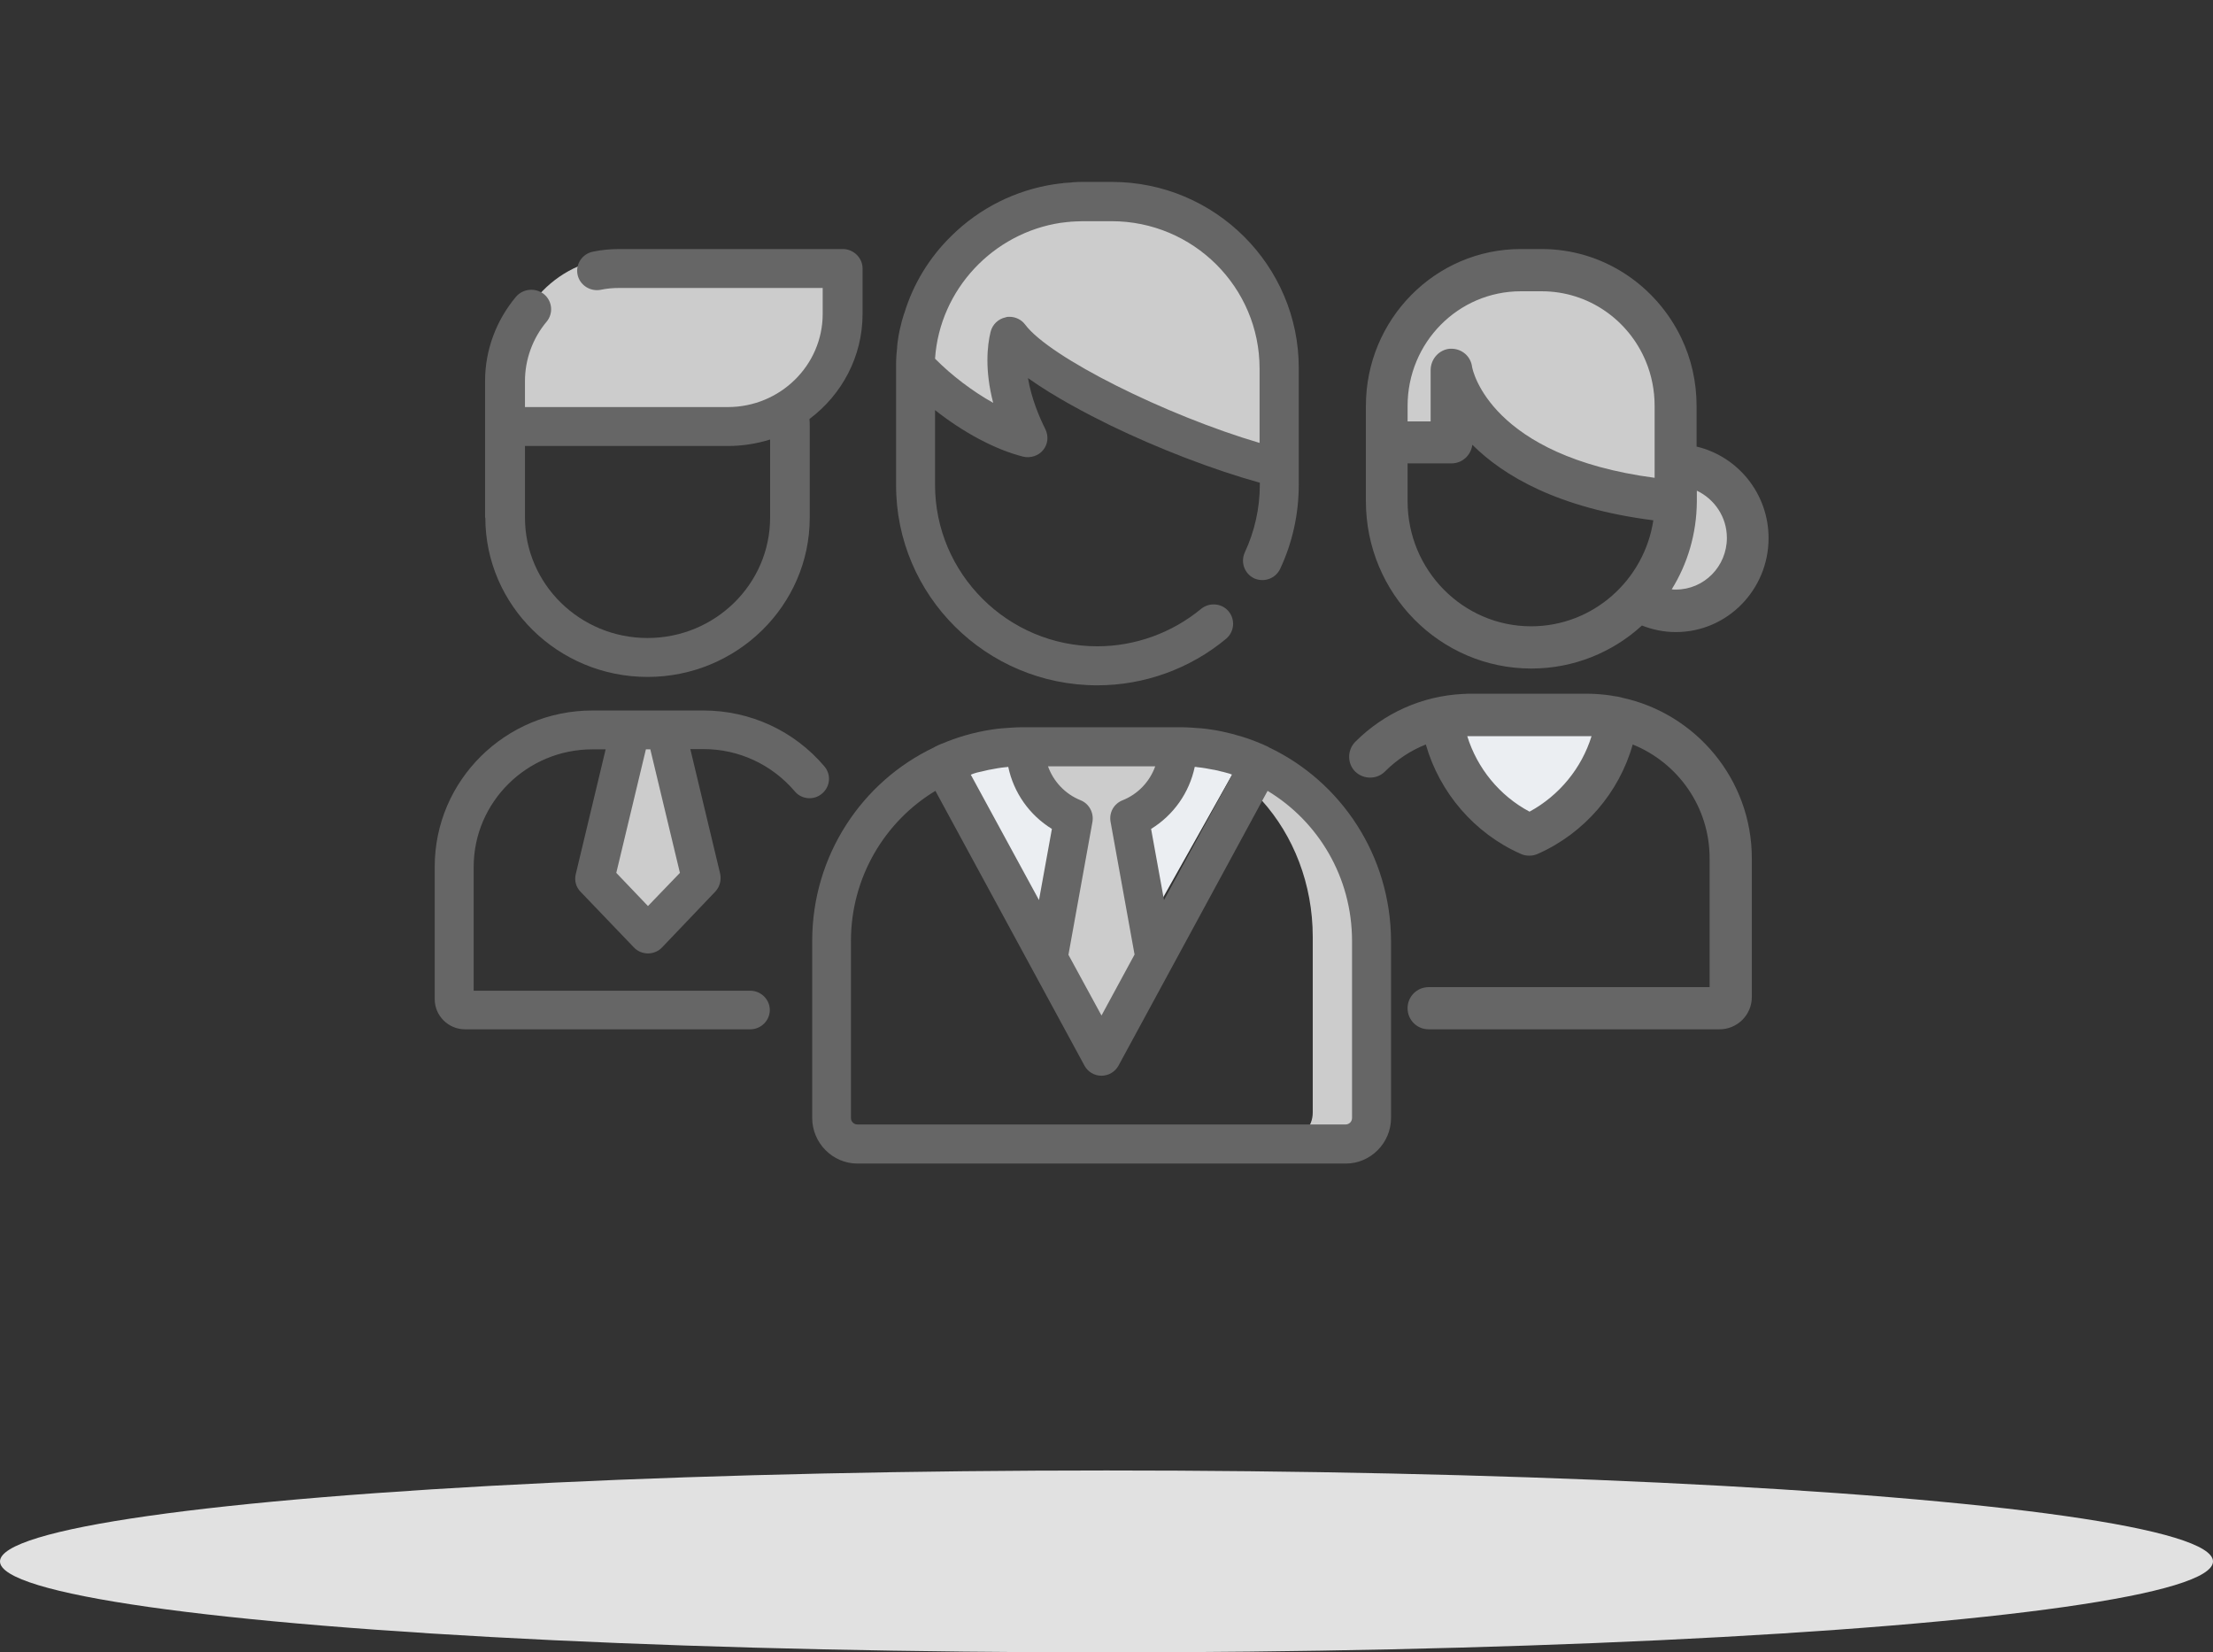 <svg width="146" height="109" viewBox="0 0 146 109" fill="none" xmlns="http://www.w3.org/2000/svg">
<rect x="0" y="0" width="146" height="109" fill="#333333" stroke="none"/>
<ellipse cx="73" cy="103" rx="73" ry="6" fill="#E1E1E1"/>
<path d="M33.66 27.497H47.909C51.966 27.497 55.245 24.147 55.245 20.003V16.981H40.996C36.956 16.981 33.66 20.331 33.66 24.475V27.497Z" fill="#CCCCCC"/>
<path d="M112.443 30.264C114.17 30.264 115.572 32.614 115.572 35.522C115.572 38.429 114.17 40.78 112.443 40.78C110.716 40.78 109.484 39.648 109.484 36.741C109.484 33.833 110.716 30.264 112.443 30.264Z" fill="#CCCCCC"/>
<path d="M111.144 26.618V33.031C97.293 31.802 96.113 24.229 96.113 24.229V29.061H91.773V26.618C91.773 21.593 95.8 17.535 100.747 17.535H102.153C107.117 17.535 111.144 21.593 111.144 26.618Z" fill="#CCCCCC"/>
<path d="M73.615 13.107H71.746C65.745 13.107 60.866 17.981 60.781 24.021C62.804 26.304 65.847 28.226 68.125 28.827C67.53 27.625 66.289 24.759 66.935 22.048C68.924 24.742 78.12 29.187 84.58 30.817V24.193C84.58 18.067 79.667 13.107 73.615 13.107Z" fill="#CCCCCC"/>
<path d="M77.779 49.082H75.17C81.476 49.082 86.607 54.779 86.607 61.806V73.388C86.607 74.326 85.916 75.094 85.069 75.094H88.939C89.889 75.094 90.667 74.326 90.667 73.388V61.806C90.649 54.762 84.896 49.082 77.779 49.082Z" fill="#CCCCCC"/>
<path d="M71.849 67.899L81.811 50.17C80.258 49.473 78.549 49.082 76.717 49.082H66.981C65.167 49.082 63.44 49.473 61.887 50.17L71.849 67.899Z" fill="#EBEEF2"/>
<path d="M106.716 47.623C106.077 47.489 105.421 47.421 104.73 47.421H97.08C96.406 47.421 95.733 47.489 95.094 47.623C95.56 51.001 97.805 53.825 100.896 55.17C103.988 53.825 106.25 51.001 106.716 47.623Z" fill="#EBEEF2"/>
<path d="M106.995 46.019C106.978 46.019 106.978 46.019 106.961 46.001H106.943C106.789 45.967 106.634 45.933 106.462 45.915C106.445 45.915 106.41 45.915 106.393 45.898C105.843 45.812 105.276 45.761 104.708 45.761H97.092C96.903 45.761 96.714 45.761 96.525 45.778C96.508 45.778 96.508 45.778 96.491 45.778C93.809 45.915 91.316 47.032 89.407 48.938C88.875 49.488 88.875 50.364 89.407 50.896C89.958 51.428 90.835 51.428 91.367 50.896C92.158 50.106 93.069 49.505 94.067 49.11C94.978 52.287 97.264 54.967 100.324 56.323C100.496 56.409 100.703 56.444 100.892 56.444C101.081 56.444 101.27 56.409 101.459 56.323C104.519 54.967 106.823 52.287 107.717 49.11C110.691 50.312 112.789 53.215 112.789 56.615V65.117H94.256C93.482 65.117 92.863 65.735 92.863 66.508C92.863 67.281 93.482 67.899 94.256 67.899H113.442C114.611 67.899 115.574 66.954 115.574 65.769V56.615C115.574 51.428 111.895 47.066 106.995 46.019ZM100.909 53.541C98.932 52.493 97.453 50.673 96.8 48.56C96.903 48.56 96.989 48.56 97.092 48.56H104.708C104.812 48.56 104.898 48.56 105.001 48.56C104.347 50.673 102.869 52.476 100.909 53.541Z" fill="#666666"/>
<path d="M101.03 44.1C103.832 44.1 106.395 43.027 108.325 41.262C109.025 41.539 109.794 41.695 110.563 41.695C113.946 41.695 116.679 38.908 116.679 35.499C116.679 32.557 114.646 30.1 111.93 29.459V26.777C111.93 25.167 111.571 23.644 110.922 22.294C109.265 18.833 105.762 16.428 101.713 16.428H100.33C94.692 16.428 90.113 21.066 90.113 26.777V29.182V33.059C90.113 39.151 94.999 44.1 101.03 44.1ZM113.929 35.482C113.929 37.368 112.425 38.891 110.563 38.891C110.478 38.891 110.375 38.891 110.29 38.874C111.332 37.195 111.93 35.222 111.947 33.094C111.947 33.076 111.947 33.076 111.947 33.059V32.367C113.109 32.92 113.929 34.097 113.929 35.482ZM100.33 19.214H101.713C104.806 19.214 107.454 21.118 108.581 23.835C108.957 24.735 109.162 25.738 109.162 26.777V30.688V31.519C98.314 30.082 97.152 24.423 97.118 24.198C97.032 23.506 96.451 23.004 95.751 23.004C95.717 23.004 95.683 23.004 95.666 23.004C94.948 23.056 94.384 23.679 94.384 24.423V27.798H92.864V26.777C92.864 22.589 96.212 19.214 100.33 19.214ZM92.864 30.567H95.768C96.469 30.567 97.049 30.03 97.135 29.338C99.202 31.398 102.807 33.526 109.077 34.322C108.479 38.268 105.096 41.314 101.013 41.314C96.52 41.314 92.864 37.611 92.864 33.059V30.567Z" fill="#666666"/>
<path d="M43.986 47.974H41.599L39.195 58.06L42.793 61.811L46.39 58.06L43.986 47.974Z" fill="#CCCCCC"/>
<path d="M74.247 53.809C76.084 53.067 77.382 51.221 77.382 49.082H67.42C67.42 51.238 68.718 53.067 70.555 53.809L68.903 63.056L72.376 69.559L75.848 63.056L74.247 53.809Z" fill="#CCCCCC"/>
<path d="M54.231 52.351C54.78 51.892 54.848 51.094 54.386 50.551C52.398 48.209 49.501 46.868 46.4 46.868H43.915H41.584H39.082C33.341 46.868 28.68 51.485 28.68 57.171V65.913C28.68 66.999 29.571 67.899 30.685 67.899H49.501C50.204 67.899 50.787 67.322 50.787 66.626C50.787 65.93 50.204 65.353 49.501 65.353H31.25V57.188C31.25 52.911 34.763 49.431 39.082 49.431H39.956L37.985 57.664C37.882 58.088 38.002 58.529 38.311 58.835L41.824 62.501C42.064 62.756 42.407 62.892 42.749 62.892C43.092 62.892 43.435 62.756 43.675 62.501L47.188 58.818C47.479 58.512 47.599 58.071 47.514 57.647L45.543 49.414H46.417C48.747 49.414 50.924 50.432 52.432 52.198C52.877 52.741 53.7 52.809 54.231 52.351ZM44.857 57.579L42.749 59.768L40.659 57.579L42.612 49.431H42.904L44.857 57.579Z" fill="#666666"/>
<path d="M32.019 34.144C32.019 39.929 36.812 44.654 42.721 44.654C48.611 44.654 53.422 39.947 53.422 34.144V28.136C53.422 27.965 53.422 27.811 53.404 27.639C55.531 26.047 56.907 23.531 56.907 20.707V17.711C56.907 17.01 56.315 16.428 55.6 16.428H40.891C40.298 16.428 39.705 16.479 39.13 16.599C38.416 16.736 37.963 17.42 38.102 18.105C38.241 18.807 38.939 19.252 39.636 19.115C40.037 19.029 40.455 18.995 40.873 18.995H54.276V20.707C54.276 24.096 51.47 26.852 48.019 26.852H34.634V25.14C34.634 23.72 35.139 22.316 36.063 21.22C36.516 20.673 36.446 19.868 35.889 19.406C35.331 18.961 34.512 19.029 34.041 19.577C32.734 21.135 32.002 23.103 32.002 25.123V28.119C32.002 28.119 32.002 28.119 32.002 28.136V34.144H32.019ZM50.807 28.992V34.144C50.807 38.526 47.182 42.086 42.721 42.086C38.259 42.086 34.634 38.526 34.634 34.144V29.42H48.019C48.995 29.42 49.936 29.265 50.807 28.992Z" fill="#666666"/>
<path d="M83.712 49.298C83.695 49.281 83.678 49.281 83.661 49.264C83.525 49.195 83.388 49.144 83.252 49.075C83.235 49.075 83.218 49.058 83.201 49.058C82.366 48.697 81.497 48.439 80.611 48.25C80.389 48.198 80.151 48.164 79.929 48.129C79.708 48.095 79.469 48.06 79.248 48.043H79.23C78.992 48.026 78.77 48.009 78.532 47.992H78.515C78.276 47.974 78.038 47.974 77.799 47.974H77.731H67.66H67.558C67.319 47.974 67.08 47.974 66.842 47.992H66.825C66.586 48.009 66.365 48.026 66.126 48.043H66.109C65.87 48.06 65.649 48.095 65.41 48.129C64.286 48.301 63.195 48.611 62.139 49.058C62.121 49.058 62.104 49.075 62.087 49.075C61.951 49.126 61.815 49.195 61.678 49.264C61.661 49.281 61.644 49.281 61.627 49.298C56.873 51.55 53.584 56.433 53.584 62.072V73.746C53.584 75.396 54.93 76.754 56.566 76.754H88.79C90.426 76.754 91.772 75.396 91.772 73.746V62.072C91.755 56.433 88.467 51.55 83.712 49.298ZM76.794 59.373L75.942 54.679C77.424 53.768 78.464 52.29 78.822 50.588C78.838 50.588 78.856 50.588 78.856 50.588C78.89 50.588 78.924 50.588 78.975 50.605C79.35 50.639 79.708 50.708 80.065 50.777C80.065 50.777 80.065 50.777 80.082 50.777C80.253 50.811 80.423 50.846 80.594 50.897C80.628 50.897 80.645 50.914 80.679 50.914C80.832 50.949 80.969 51 81.122 51.035C81.156 51.052 81.173 51.052 81.207 51.069C81.241 51.086 81.275 51.086 81.292 51.103L76.794 59.373ZM64.047 51.103C64.081 51.086 64.115 51.086 64.132 51.069C64.166 51.052 64.183 51.052 64.218 51.035C64.354 50.983 64.507 50.949 64.66 50.914C64.695 50.914 64.712 50.897 64.746 50.897C64.916 50.863 65.087 50.811 65.257 50.777C65.257 50.777 65.257 50.777 65.274 50.777C65.632 50.708 65.99 50.639 66.365 50.605C66.399 50.605 66.433 50.605 66.484 50.588C66.501 50.588 66.501 50.588 66.518 50.588C66.876 52.29 67.915 53.768 69.398 54.679L68.546 59.373L64.047 51.103ZM73.266 54.198L74.851 62.966L72.67 66.989L70.489 62.983L72.073 54.215C72.175 53.614 71.852 53.012 71.289 52.788C70.267 52.376 69.5 51.55 69.142 50.553H76.214C75.856 51.55 75.09 52.376 74.067 52.788C73.488 53.012 73.164 53.596 73.266 54.198ZM89.199 73.746C89.199 73.986 89.012 74.175 88.773 74.175H56.566C56.328 74.175 56.14 73.986 56.14 73.746V62.072C56.14 57.877 58.373 54.181 61.712 52.169L71.545 70.29C71.766 70.703 72.193 70.96 72.67 70.96C73.13 70.96 73.573 70.703 73.794 70.29L83.627 52.169C86.967 54.181 89.199 57.86 89.199 62.072V73.746Z" fill="#666666"/>
<path d="M72.394 45.207C75.494 45.207 78.508 44.116 80.889 42.139C81.437 41.679 81.506 40.877 81.06 40.332C80.615 39.786 79.793 39.718 79.245 40.161C77.326 41.747 74.894 42.633 72.394 42.633C66.484 42.633 61.688 37.843 61.688 31.979V27.052C63.538 28.518 65.662 29.661 67.495 30.121C67.975 30.24 68.505 30.07 68.814 29.695C69.139 29.303 69.191 28.774 68.968 28.314C68.574 27.53 68.043 26.285 67.82 24.939C69.585 26.2 71.794 27.342 73.25 28.058C76.487 29.627 80.101 31.007 83.116 31.843V31.962C83.116 33.53 82.773 35.047 82.122 36.445C81.831 37.093 82.105 37.843 82.739 38.15C83.39 38.44 84.144 38.167 84.452 37.536C85.274 35.78 85.685 33.905 85.685 31.962V30.854V24.274C85.685 17.506 80.153 12 73.353 12H71.469C71.263 12 71.058 12 70.852 12.017C70.801 12.017 70.766 12.017 70.715 12.034C70.544 12.051 70.39 12.051 70.218 12.068C70.184 12.068 70.15 12.068 70.115 12.085C69.944 12.102 69.756 12.119 69.585 12.153C69.567 12.153 69.567 12.153 69.55 12.153C67.015 12.546 64.652 13.705 62.785 15.546C61.312 16.978 60.25 18.733 59.667 20.643C59.667 20.66 59.667 20.66 59.65 20.677C59.599 20.847 59.547 21.018 59.496 21.188C59.479 21.291 59.445 21.376 59.428 21.478C59.41 21.563 59.376 21.666 59.359 21.751C59.325 21.904 59.308 22.041 59.273 22.194C59.273 22.245 59.256 22.279 59.256 22.33C59.222 22.501 59.205 22.688 59.188 22.859C59.188 22.876 59.188 22.893 59.188 22.91C59.171 23.098 59.153 23.285 59.136 23.473C59.136 23.49 59.136 23.49 59.136 23.507C59.119 23.694 59.119 23.882 59.119 24.069C59.119 24.086 59.119 24.086 59.119 24.103C59.119 24.172 59.119 24.223 59.119 24.291V31.996C59.102 39.275 65.063 45.207 72.394 45.207ZM73.336 14.591C78.731 14.591 83.099 18.955 83.099 24.308V29.217C76.915 27.393 69.242 23.575 67.632 21.41C67.392 21.086 66.998 20.898 66.604 20.898C66.519 20.898 66.433 20.898 66.347 20.933C65.851 21.035 65.474 21.41 65.354 21.887C65.131 22.791 64.96 24.41 65.525 26.575C64.155 25.808 62.785 24.768 61.688 23.66C61.997 19.091 65.525 15.358 70.013 14.693H70.03C70.167 14.676 70.321 14.659 70.458 14.642C70.509 14.642 70.578 14.642 70.629 14.625C70.732 14.625 70.835 14.608 70.938 14.608C71.092 14.608 71.263 14.591 71.417 14.591H73.336Z" fill="#666666"/>
</svg>
